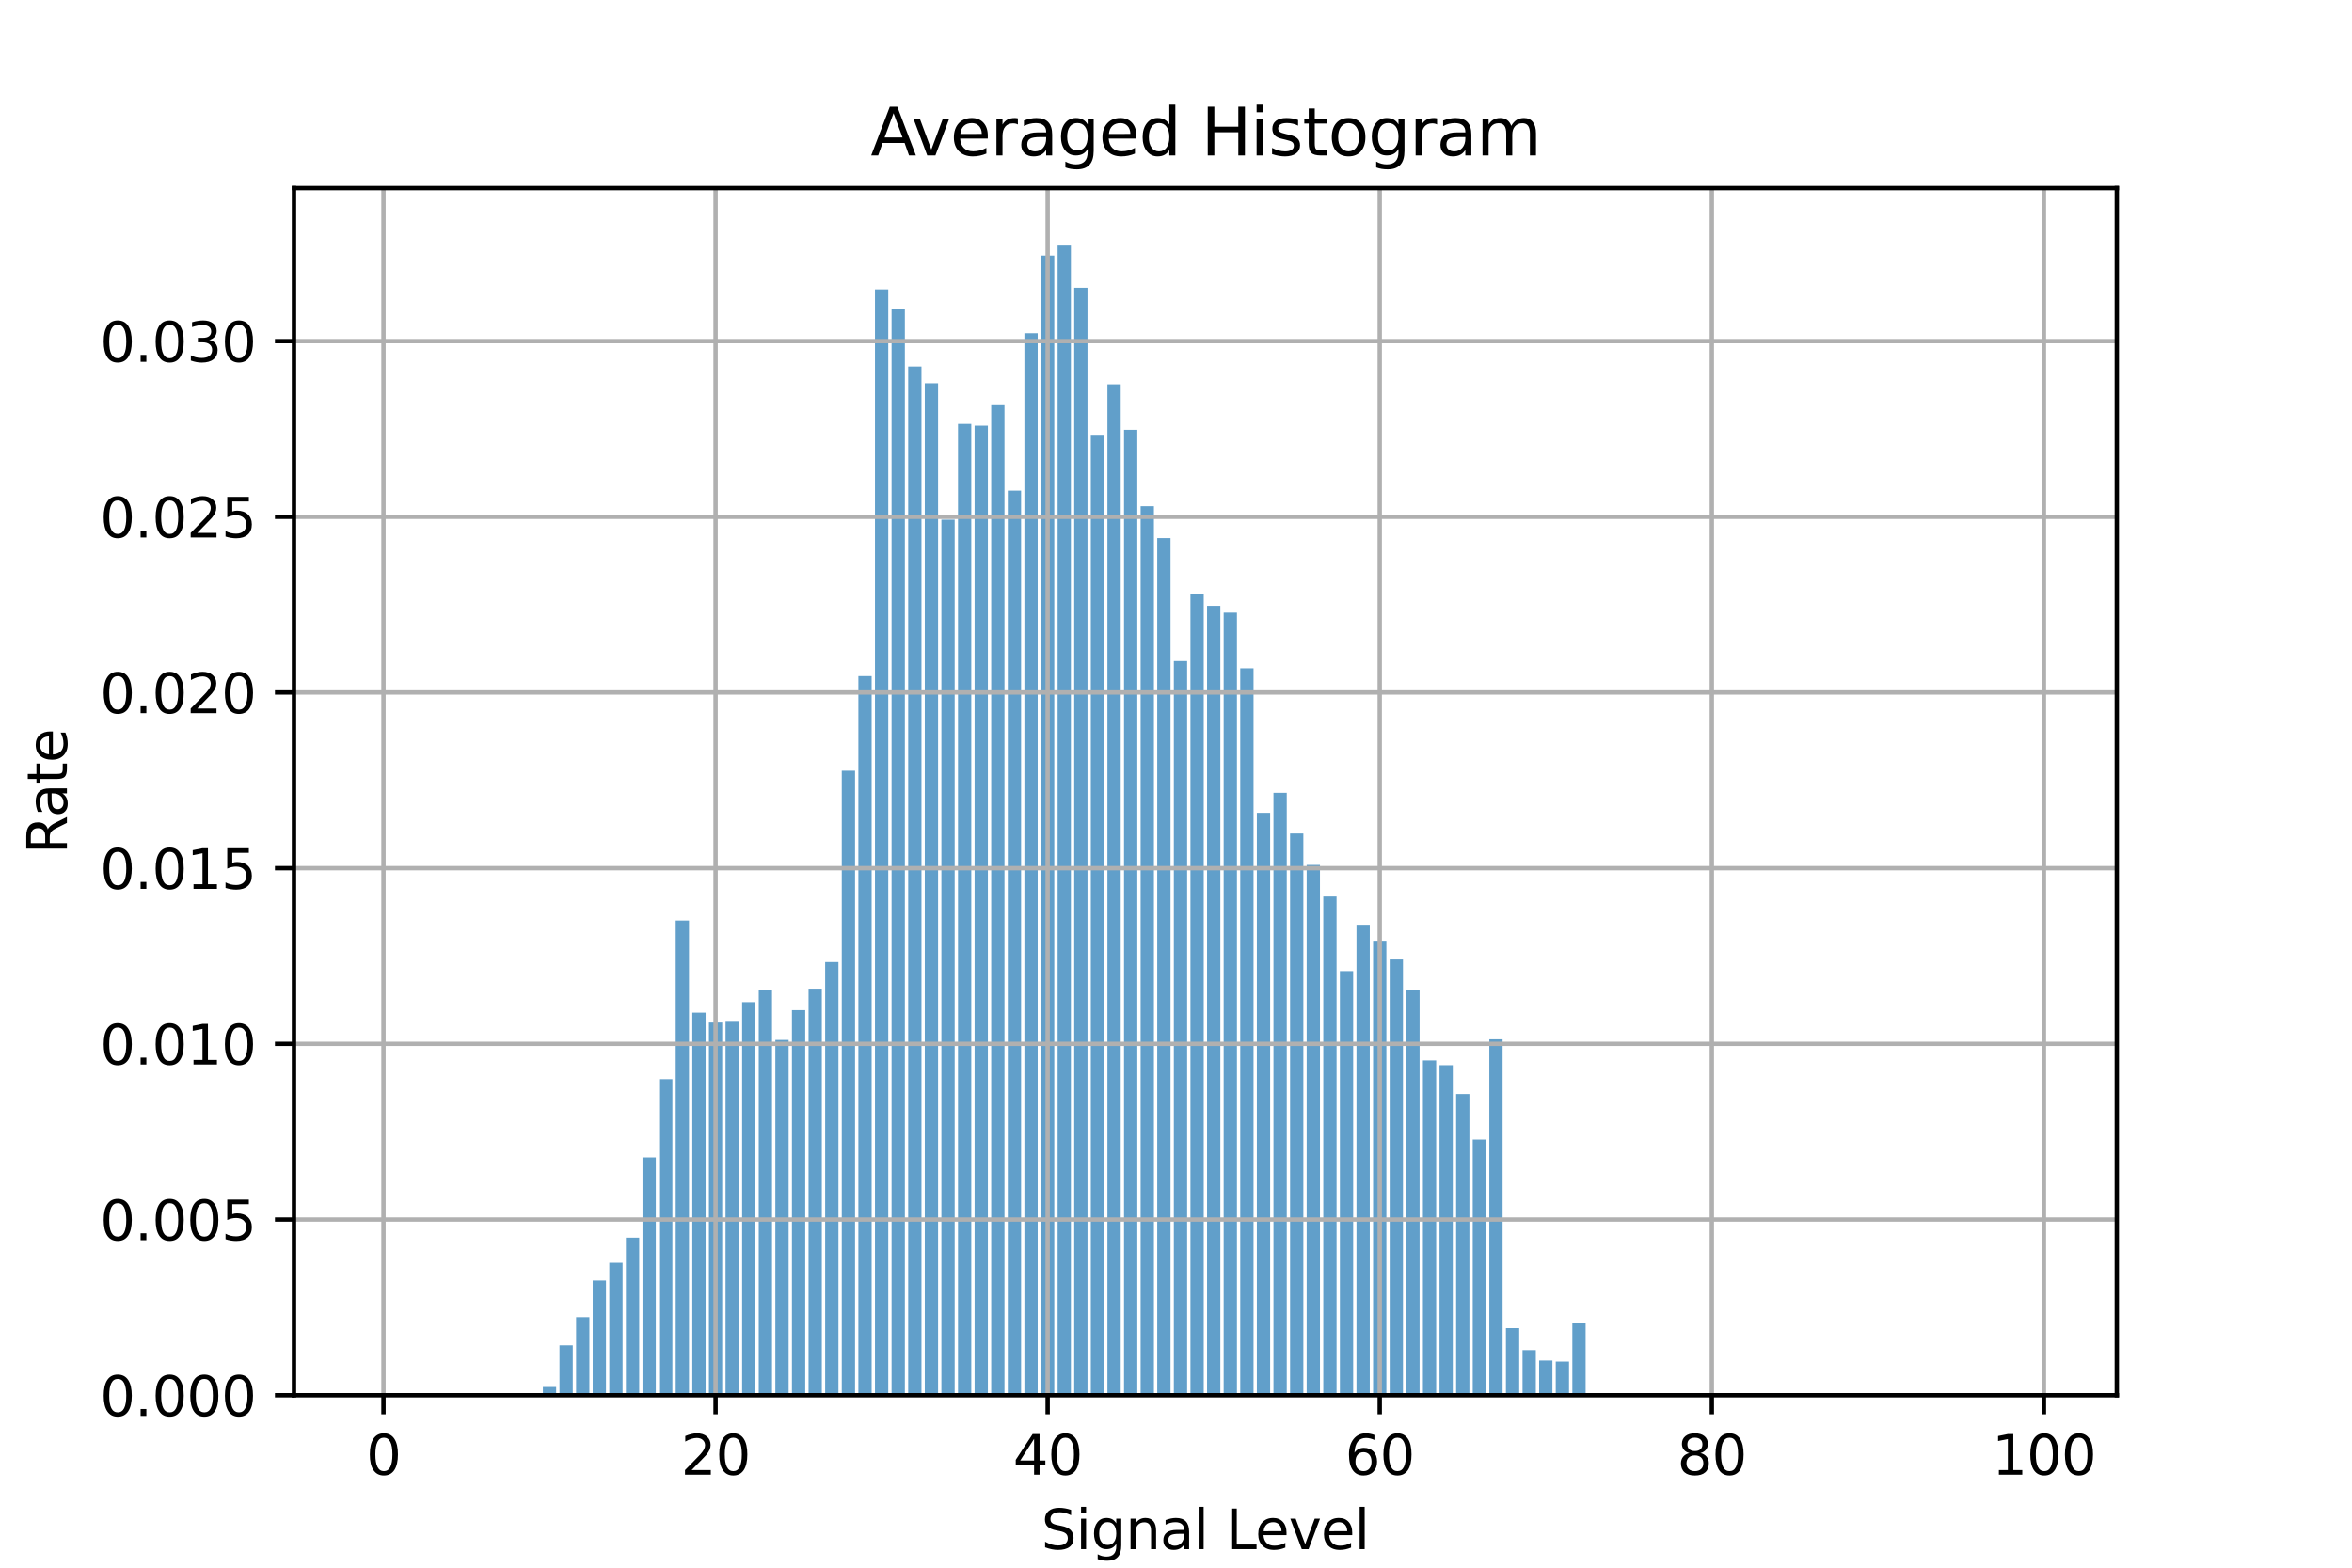 <?xml version="1.0" encoding="utf-8" standalone="no"?>
<!DOCTYPE svg PUBLIC "-//W3C//DTD SVG 1.1//EN"
  "http://www.w3.org/Graphics/SVG/1.1/DTD/svg11.dtd">
<svg xmlns:xlink="http://www.w3.org/1999/xlink" width="432pt" height="288pt" viewBox="0 0 432 288" xmlns="http://www.w3.org/2000/svg" version="1.1">
 <defs>
  <style type="text/css">*{stroke-linejoin: round; stroke-linecap: butt}</style>
 </defs>
 <g id="figure_1">
  <g id="patch_1">
   <path d="M 0 288 
L 432 288 
L 432 0 
L 0 0 
z
" style="fill: #ffffff"/>
  </g>
  <g id="axes_1">
   <g id="patch_2">
    <path d="M 54 256.32 
L 388.8 256.32 
L 388.8 34.56 
L 54 34.56 
z
" style="fill: #ffffff"/>
   </g>
   <g id="patch_3">
    <path d="M 69.218 256.32 
L 71.658 256.32 
L 71.658 256.32 
L 69.218 256.32 
z
" clip-path="url(#pc679a52cef)" style="fill: #1f77b4; opacity: 0.7"/>
   </g>
   <g id="patch_4">
    <path d="M 72.268 256.32 
L 74.708 256.32 
L 74.708 256.32 
L 72.268 256.32 
z
" clip-path="url(#pc679a52cef)" style="fill: #1f77b4; opacity: 0.7"/>
   </g>
   <g id="patch_5">
    <path d="M 75.318 256.32 
L 77.757 256.32 
L 77.757 256.32 
L 75.318 256.32 
z
" clip-path="url(#pc679a52cef)" style="fill: #1f77b4; opacity: 0.7"/>
   </g>
   <g id="patch_6">
    <path d="M 78.367 256.32 
L 80.807 256.32 
L 80.807 256.32 
L 78.367 256.32 
z
" clip-path="url(#pc679a52cef)" style="fill: #1f77b4; opacity: 0.7"/>
   </g>
   <g id="patch_7">
    <path d="M 81.417 256.32 
L 83.857 256.32 
L 83.857 256.32 
L 81.417 256.32 
z
" clip-path="url(#pc679a52cef)" style="fill: #1f77b4; opacity: 0.7"/>
   </g>
   <g id="patch_8">
    <path d="M 84.467 256.32 
L 86.907 256.32 
L 86.907 256.32 
L 84.467 256.32 
z
" clip-path="url(#pc679a52cef)" style="fill: #1f77b4; opacity: 0.7"/>
   </g>
   <g id="patch_9">
    <path d="M 87.517 256.32 
L 89.956 256.32 
L 89.956 256.32 
L 87.517 256.32 
z
" clip-path="url(#pc679a52cef)" style="fill: #1f77b4; opacity: 0.7"/>
   </g>
   <g id="patch_10">
    <path d="M 90.566 256.32 
L 93.006 256.32 
L 93.006 256.32 
L 90.566 256.32 
z
" clip-path="url(#pc679a52cef)" style="fill: #1f77b4; opacity: 0.7"/>
   </g>
   <g id="patch_11">
    <path d="M 93.616 256.32 
L 96.056 256.32 
L 96.056 256.32 
L 93.616 256.32 
z
" clip-path="url(#pc679a52cef)" style="fill: #1f77b4; opacity: 0.7"/>
   </g>
   <g id="patch_12">
    <path d="M 96.666 256.32 
L 99.106 256.32 
L 99.106 256.32 
L 96.666 256.32 
z
" clip-path="url(#pc679a52cef)" style="fill: #1f77b4; opacity: 0.7"/>
   </g>
   <g id="patch_13">
    <path d="M 99.716 256.32 
L 102.155 256.32 
L 102.155 254.801 
L 99.716 254.801 
z
" clip-path="url(#pc679a52cef)" style="fill: #1f77b4; opacity: 0.7"/>
   </g>
   <g id="patch_14">
    <path d="M 102.765 256.32 
L 105.205 256.32 
L 105.205 247.155 
L 102.765 247.155 
z
" clip-path="url(#pc679a52cef)" style="fill: #1f77b4; opacity: 0.7"/>
   </g>
   <g id="patch_15">
    <path d="M 105.815 256.32 
L 108.255 256.32 
L 108.255 241.979 
L 105.815 241.979 
z
" clip-path="url(#pc679a52cef)" style="fill: #1f77b4; opacity: 0.7"/>
   </g>
   <g id="patch_16">
    <path d="M 108.865 256.32 
L 111.305 256.32 
L 111.305 235.246 
L 108.865 235.246 
z
" clip-path="url(#pc679a52cef)" style="fill: #1f77b4; opacity: 0.7"/>
   </g>
   <g id="patch_17">
    <path d="M 111.914 256.32 
L 114.354 256.32 
L 114.354 231.994 
L 111.914 231.994 
z
" clip-path="url(#pc679a52cef)" style="fill: #1f77b4; opacity: 0.7"/>
   </g>
   <g id="patch_18">
    <path d="M 114.964 256.32 
L 117.404 256.32 
L 117.404 227.383 
L 114.964 227.383 
z
" clip-path="url(#pc679a52cef)" style="fill: #1f77b4; opacity: 0.7"/>
   </g>
   <g id="patch_19">
    <path d="M 118.014 256.32 
L 120.454 256.32 
L 120.454 212.642 
L 118.014 212.642 
z
" clip-path="url(#pc679a52cef)" style="fill: #1f77b4; opacity: 0.7"/>
   </g>
   <g id="patch_20">
    <path d="M 121.064 256.32 
L 123.503 256.32 
L 123.503 198.258 
L 121.064 198.258 
z
" clip-path="url(#pc679a52cef)" style="fill: #1f77b4; opacity: 0.7"/>
   </g>
   <g id="patch_21">
    <path d="M 124.113 256.32 
L 126.553 256.32 
L 126.553 169.119 
L 124.113 169.119 
z
" clip-path="url(#pc679a52cef)" style="fill: #1f77b4; opacity: 0.7"/>
   </g>
   <g id="patch_22">
    <path d="M 127.163 256.32 
L 129.603 256.32 
L 129.603 186.042 
L 127.163 186.042 
z
" clip-path="url(#pc679a52cef)" style="fill: #1f77b4; opacity: 0.7"/>
   </g>
   <g id="patch_23">
    <path d="M 130.213 256.32 
L 132.653 256.32 
L 132.653 187.858 
L 130.213 187.858 
z
" clip-path="url(#pc679a52cef)" style="fill: #1f77b4; opacity: 0.7"/>
   </g>
   <g id="patch_24">
    <path d="M 133.263 256.32 
L 135.702 256.32 
L 135.702 187.548 
L 133.263 187.548 
z
" clip-path="url(#pc679a52cef)" style="fill: #1f77b4; opacity: 0.7"/>
   </g>
   <g id="patch_25">
    <path d="M 136.312 256.32 
L 138.752 256.32 
L 138.752 184.106 
L 136.312 184.106 
z
" clip-path="url(#pc679a52cef)" style="fill: #1f77b4; opacity: 0.7"/>
   </g>
   <g id="patch_26">
    <path d="M 139.362 256.32 
L 141.802 256.32 
L 141.802 181.851 
L 139.362 181.851 
z
" clip-path="url(#pc679a52cef)" style="fill: #1f77b4; opacity: 0.7"/>
   </g>
   <g id="patch_27">
    <path d="M 142.412 256.32 
L 144.852 256.32 
L 144.852 191.047 
L 142.412 191.047 
z
" clip-path="url(#pc679a52cef)" style="fill: #1f77b4; opacity: 0.7"/>
   </g>
   <g id="patch_28">
    <path d="M 145.462 256.32 
L 147.901 256.32 
L 147.901 185.575 
L 145.462 185.575 
z
" clip-path="url(#pc679a52cef)" style="fill: #1f77b4; opacity: 0.7"/>
   </g>
   <g id="patch_29">
    <path d="M 148.511 256.32 
L 150.951 256.32 
L 150.951 181.619 
L 148.511 181.619 
z
" clip-path="url(#pc679a52cef)" style="fill: #1f77b4; opacity: 0.7"/>
   </g>
   <g id="patch_30">
    <path d="M 151.561 256.32 
L 154.001 256.32 
L 154.001 176.743 
L 151.561 176.743 
z
" clip-path="url(#pc679a52cef)" style="fill: #1f77b4; opacity: 0.7"/>
   </g>
   <g id="patch_31">
    <path d="M 154.611 256.32 
L 157.051 256.32 
L 157.051 141.593 
L 154.611 141.593 
z
" clip-path="url(#pc679a52cef)" style="fill: #1f77b4; opacity: 0.7"/>
   </g>
   <g id="patch_32">
    <path d="M 157.661 256.32 
L 160.1 256.32 
L 160.1 124.207 
L 157.661 124.207 
z
" clip-path="url(#pc679a52cef)" style="fill: #1f77b4; opacity: 0.7"/>
   </g>
   <g id="patch_33">
    <path d="M 160.71 256.32 
L 163.15 256.32 
L 163.15 53.161 
L 160.71 53.161 
z
" clip-path="url(#pc679a52cef)" style="fill: #1f77b4; opacity: 0.7"/>
   </g>
   <g id="patch_34">
    <path d="M 163.76 256.32 
L 166.2 256.32 
L 166.2 56.789 
L 163.76 56.789 
z
" clip-path="url(#pc679a52cef)" style="fill: #1f77b4; opacity: 0.7"/>
   </g>
   <g id="patch_35">
    <path d="M 166.81 256.32 
L 169.25 256.32 
L 169.25 67.338 
L 166.81 67.338 
z
" clip-path="url(#pc679a52cef)" style="fill: #1f77b4; opacity: 0.7"/>
   </g>
   <g id="patch_36">
    <path d="M 169.859 256.32 
L 172.299 256.32 
L 172.299 70.405 
L 169.859 70.405 
z
" clip-path="url(#pc679a52cef)" style="fill: #1f77b4; opacity: 0.7"/>
   </g>
   <g id="patch_37">
    <path d="M 172.909 256.32 
L 175.349 256.32 
L 175.349 95.453 
L 172.909 95.453 
z
" clip-path="url(#pc679a52cef)" style="fill: #1f77b4; opacity: 0.7"/>
   </g>
   <g id="patch_38">
    <path d="M 175.959 256.32 
L 178.399 256.32 
L 178.399 77.878 
L 175.959 77.878 
z
" clip-path="url(#pc679a52cef)" style="fill: #1f77b4; opacity: 0.7"/>
   </g>
   <g id="patch_39">
    <path d="M 179.009 256.32 
L 181.448 256.32 
L 181.448 78.199 
L 179.009 78.199 
z
" clip-path="url(#pc679a52cef)" style="fill: #1f77b4; opacity: 0.7"/>
   </g>
   <g id="patch_40">
    <path d="M 182.058 256.32 
L 184.498 256.32 
L 184.498 74.441 
L 182.058 74.441 
z
" clip-path="url(#pc679a52cef)" style="fill: #1f77b4; opacity: 0.7"/>
   </g>
   <g id="patch_41">
    <path d="M 185.108 256.32 
L 187.548 256.32 
L 187.548 90.132 
L 185.108 90.132 
z
" clip-path="url(#pc679a52cef)" style="fill: #1f77b4; opacity: 0.7"/>
   </g>
   <g id="patch_42">
    <path d="M 188.158 256.32 
L 190.598 256.32 
L 190.598 61.214 
L 188.158 61.214 
z
" clip-path="url(#pc679a52cef)" style="fill: #1f77b4; opacity: 0.7"/>
   </g>
   <g id="patch_43">
    <path d="M 191.208 256.32 
L 193.647 256.32 
L 193.647 46.958 
L 191.208 46.958 
z
" clip-path="url(#pc679a52cef)" style="fill: #1f77b4; opacity: 0.7"/>
   </g>
   <g id="patch_44">
    <path d="M 194.257 256.32 
L 196.697 256.32 
L 196.697 45.12 
L 194.257 45.12 
z
" clip-path="url(#pc679a52cef)" style="fill: #1f77b4; opacity: 0.7"/>
   </g>
   <g id="patch_45">
    <path d="M 197.307 256.32 
L 199.747 256.32 
L 199.747 52.862 
L 197.307 52.862 
z
" clip-path="url(#pc679a52cef)" style="fill: #1f77b4; opacity: 0.7"/>
   </g>
   <g id="patch_46">
    <path d="M 200.357 256.32 
L 202.797 256.32 
L 202.797 79.864 
L 200.357 79.864 
z
" clip-path="url(#pc679a52cef)" style="fill: #1f77b4; opacity: 0.7"/>
   </g>
   <g id="patch_47">
    <path d="M 203.407 256.32 
L 205.846 256.32 
L 205.846 70.611 
L 203.407 70.611 
z
" clip-path="url(#pc679a52cef)" style="fill: #1f77b4; opacity: 0.7"/>
   </g>
   <g id="patch_48">
    <path d="M 206.456 256.32 
L 208.896 256.32 
L 208.896 78.963 
L 206.456 78.963 
z
" clip-path="url(#pc679a52cef)" style="fill: #1f77b4; opacity: 0.7"/>
   </g>
   <g id="patch_49">
    <path d="M 209.506 256.32 
L 211.946 256.32 
L 211.946 92.985 
L 209.506 92.985 
z
" clip-path="url(#pc679a52cef)" style="fill: #1f77b4; opacity: 0.7"/>
   </g>
   <g id="patch_50">
    <path d="M 212.556 256.32 
L 214.996 256.32 
L 214.996 98.855 
L 212.556 98.855 
z
" clip-path="url(#pc679a52cef)" style="fill: #1f77b4; opacity: 0.7"/>
   </g>
   <g id="patch_51">
    <path d="M 215.606 256.32 
L 218.045 256.32 
L 218.045 121.445 
L 215.606 121.445 
z
" clip-path="url(#pc679a52cef)" style="fill: #1f77b4; opacity: 0.7"/>
   </g>
   <g id="patch_52">
    <path d="M 218.655 256.32 
L 221.095 256.32 
L 221.095 109.186 
L 218.655 109.186 
z
" clip-path="url(#pc679a52cef)" style="fill: #1f77b4; opacity: 0.7"/>
   </g>
   <g id="patch_53">
    <path d="M 221.705 256.32 
L 224.145 256.32 
L 224.145 111.294 
L 221.705 111.294 
z
" clip-path="url(#pc679a52cef)" style="fill: #1f77b4; opacity: 0.7"/>
   </g>
   <g id="patch_54">
    <path d="M 224.755 256.32 
L 227.194 256.32 
L 227.194 112.554 
L 224.755 112.554 
z
" clip-path="url(#pc679a52cef)" style="fill: #1f77b4; opacity: 0.7"/>
   </g>
   <g id="patch_55">
    <path d="M 227.804 256.32 
L 230.244 256.32 
L 230.244 122.772 
L 227.804 122.772 
z
" clip-path="url(#pc679a52cef)" style="fill: #1f77b4; opacity: 0.7"/>
   </g>
   <g id="patch_56">
    <path d="M 230.854 256.32 
L 233.294 256.32 
L 233.294 149.319 
L 230.854 149.319 
z
" clip-path="url(#pc679a52cef)" style="fill: #1f77b4; opacity: 0.7"/>
   </g>
   <g id="patch_57">
    <path d="M 233.904 256.32 
L 236.344 256.32 
L 236.344 145.652 
L 233.904 145.652 
z
" clip-path="url(#pc679a52cef)" style="fill: #1f77b4; opacity: 0.7"/>
   </g>
   <g id="patch_58">
    <path d="M 236.954 256.32 
L 239.393 256.32 
L 239.393 153.129 
L 236.954 153.129 
z
" clip-path="url(#pc679a52cef)" style="fill: #1f77b4; opacity: 0.7"/>
   </g>
   <g id="patch_59">
    <path d="M 240.003 256.32 
L 242.443 256.32 
L 242.443 158.891 
L 240.003 158.891 
z
" clip-path="url(#pc679a52cef)" style="fill: #1f77b4; opacity: 0.7"/>
   </g>
   <g id="patch_60">
    <path d="M 243.053 256.32 
L 245.493 256.32 
L 245.493 164.705 
L 243.053 164.705 
z
" clip-path="url(#pc679a52cef)" style="fill: #1f77b4; opacity: 0.7"/>
   </g>
   <g id="patch_61">
    <path d="M 246.103 256.32 
L 248.543 256.32 
L 248.543 178.393 
L 246.103 178.393 
z
" clip-path="url(#pc679a52cef)" style="fill: #1f77b4; opacity: 0.7"/>
   </g>
   <g id="patch_62">
    <path d="M 249.153 256.32 
L 251.592 256.32 
L 251.592 169.883 
L 249.153 169.883 
z
" clip-path="url(#pc679a52cef)" style="fill: #1f77b4; opacity: 0.7"/>
   </g>
   <g id="patch_63">
    <path d="M 252.202 256.32 
L 254.642 256.32 
L 254.642 172.828 
L 252.202 172.828 
z
" clip-path="url(#pc679a52cef)" style="fill: #1f77b4; opacity: 0.7"/>
   </g>
   <g id="patch_64">
    <path d="M 255.252 256.32 
L 257.692 256.32 
L 257.692 176.273 
L 255.252 176.273 
z
" clip-path="url(#pc679a52cef)" style="fill: #1f77b4; opacity: 0.7"/>
   </g>
   <g id="patch_65">
    <path d="M 258.302 256.32 
L 260.742 256.32 
L 260.742 181.814 
L 258.302 181.814 
z
" clip-path="url(#pc679a52cef)" style="fill: #1f77b4; opacity: 0.7"/>
   </g>
   <g id="patch_66">
    <path d="M 261.352 256.32 
L 263.791 256.32 
L 263.791 194.817 
L 261.352 194.817 
z
" clip-path="url(#pc679a52cef)" style="fill: #1f77b4; opacity: 0.7"/>
   </g>
   <g id="patch_67">
    <path d="M 264.401 256.32 
L 266.841 256.32 
L 266.841 195.688 
L 264.401 195.688 
z
" clip-path="url(#pc679a52cef)" style="fill: #1f77b4; opacity: 0.7"/>
   </g>
   <g id="patch_68">
    <path d="M 267.451 256.32 
L 269.891 256.32 
L 269.891 200.985 
L 267.451 200.985 
z
" clip-path="url(#pc679a52cef)" style="fill: #1f77b4; opacity: 0.7"/>
   </g>
   <g id="patch_69">
    <path d="M 270.501 256.32 
L 272.941 256.32 
L 272.941 209.352 
L 270.501 209.352 
z
" clip-path="url(#pc679a52cef)" style="fill: #1f77b4; opacity: 0.7"/>
   </g>
   <g id="patch_70">
    <path d="M 273.55 256.32 
L 275.99 256.32 
L 275.99 190.936 
L 273.55 190.936 
z
" clip-path="url(#pc679a52cef)" style="fill: #1f77b4; opacity: 0.7"/>
   </g>
   <g id="patch_71">
    <path d="M 276.6 256.32 
L 279.04 256.32 
L 279.04 243.993 
L 276.6 243.993 
z
" clip-path="url(#pc679a52cef)" style="fill: #1f77b4; opacity: 0.7"/>
   </g>
   <g id="patch_72">
    <path d="M 279.65 256.32 
L 282.09 256.32 
L 282.09 248.021 
L 279.65 248.021 
z
" clip-path="url(#pc679a52cef)" style="fill: #1f77b4; opacity: 0.7"/>
   </g>
   <g id="patch_73">
    <path d="M 282.7 256.32 
L 285.139 256.32 
L 285.139 249.937 
L 282.7 249.937 
z
" clip-path="url(#pc679a52cef)" style="fill: #1f77b4; opacity: 0.7"/>
   </g>
   <g id="patch_74">
    <path d="M 285.749 256.32 
L 288.189 256.32 
L 288.189 250.13 
L 285.749 250.13 
z
" clip-path="url(#pc679a52cef)" style="fill: #1f77b4; opacity: 0.7"/>
   </g>
   <g id="patch_75">
    <path d="M 288.799 256.32 
L 291.239 256.32 
L 291.239 243.082 
L 288.799 243.082 
z
" clip-path="url(#pc679a52cef)" style="fill: #1f77b4; opacity: 0.7"/>
   </g>
   <g id="patch_76">
    <path d="M 291.849 256.32 
L 294.289 256.32 
L 294.289 256.274 
L 291.849 256.274 
z
" clip-path="url(#pc679a52cef)" style="fill: #1f77b4; opacity: 0.7"/>
   </g>
   <g id="patch_77">
    <path d="M 294.899 256.32 
L 297.338 256.32 
L 297.338 256.32 
L 294.899 256.32 
z
" clip-path="url(#pc679a52cef)" style="fill: #1f77b4; opacity: 0.7"/>
   </g>
   <g id="patch_78">
    <path d="M 297.948 256.32 
L 300.388 256.32 
L 300.388 256.32 
L 297.948 256.32 
z
" clip-path="url(#pc679a52cef)" style="fill: #1f77b4; opacity: 0.7"/>
   </g>
   <g id="patch_79">
    <path d="M 300.998 256.32 
L 303.438 256.32 
L 303.438 256.32 
L 300.998 256.32 
z
" clip-path="url(#pc679a52cef)" style="fill: #1f77b4; opacity: 0.7"/>
   </g>
   <g id="patch_80">
    <path d="M 304.048 256.32 
L 306.488 256.32 
L 306.488 256.32 
L 304.048 256.32 
z
" clip-path="url(#pc679a52cef)" style="fill: #1f77b4; opacity: 0.7"/>
   </g>
   <g id="patch_81">
    <path d="M 307.098 256.32 
L 309.537 256.32 
L 309.537 256.32 
L 307.098 256.32 
z
" clip-path="url(#pc679a52cef)" style="fill: #1f77b4; opacity: 0.7"/>
   </g>
   <g id="patch_82">
    <path d="M 310.147 256.32 
L 312.587 256.32 
L 312.587 256.32 
L 310.147 256.32 
z
" clip-path="url(#pc679a52cef)" style="fill: #1f77b4; opacity: 0.7"/>
   </g>
   <g id="patch_83">
    <path d="M 313.197 256.32 
L 315.637 256.32 
L 315.637 256.32 
L 313.197 256.32 
z
" clip-path="url(#pc679a52cef)" style="fill: #1f77b4; opacity: 0.7"/>
   </g>
   <g id="patch_84">
    <path d="M 316.247 256.32 
L 318.687 256.32 
L 318.687 256.32 
L 316.247 256.32 
z
" clip-path="url(#pc679a52cef)" style="fill: #1f77b4; opacity: 0.7"/>
   </g>
   <g id="patch_85">
    <path d="M 319.297 256.32 
L 321.736 256.32 
L 321.736 256.32 
L 319.297 256.32 
z
" clip-path="url(#pc679a52cef)" style="fill: #1f77b4; opacity: 0.7"/>
   </g>
   <g id="patch_86">
    <path d="M 322.346 256.32 
L 324.786 256.32 
L 324.786 256.32 
L 322.346 256.32 
z
" clip-path="url(#pc679a52cef)" style="fill: #1f77b4; opacity: 0.7"/>
   </g>
   <g id="patch_87">
    <path d="M 325.396 256.32 
L 327.836 256.32 
L 327.836 256.32 
L 325.396 256.32 
z
" clip-path="url(#pc679a52cef)" style="fill: #1f77b4; opacity: 0.7"/>
   </g>
   <g id="patch_88">
    <path d="M 328.446 256.32 
L 330.886 256.32 
L 330.886 256.32 
L 328.446 256.32 
z
" clip-path="url(#pc679a52cef)" style="fill: #1f77b4; opacity: 0.7"/>
   </g>
   <g id="patch_89">
    <path d="M 331.495 256.32 
L 333.935 256.32 
L 333.935 256.32 
L 331.495 256.32 
z
" clip-path="url(#pc679a52cef)" style="fill: #1f77b4; opacity: 0.7"/>
   </g>
   <g id="patch_90">
    <path d="M 334.545 256.32 
L 336.985 256.32 
L 336.985 256.32 
L 334.545 256.32 
z
" clip-path="url(#pc679a52cef)" style="fill: #1f77b4; opacity: 0.7"/>
   </g>
   <g id="patch_91">
    <path d="M 337.595 256.32 
L 340.035 256.32 
L 340.035 256.32 
L 337.595 256.32 
z
" clip-path="url(#pc679a52cef)" style="fill: #1f77b4; opacity: 0.7"/>
   </g>
   <g id="patch_92">
    <path d="M 340.645 256.32 
L 343.084 256.32 
L 343.084 256.32 
L 340.645 256.32 
z
" clip-path="url(#pc679a52cef)" style="fill: #1f77b4; opacity: 0.7"/>
   </g>
   <g id="patch_93">
    <path d="M 343.694 256.32 
L 346.134 256.32 
L 346.134 256.32 
L 343.694 256.32 
z
" clip-path="url(#pc679a52cef)" style="fill: #1f77b4; opacity: 0.7"/>
   </g>
   <g id="patch_94">
    <path d="M 346.744 256.32 
L 349.184 256.32 
L 349.184 256.32 
L 346.744 256.32 
z
" clip-path="url(#pc679a52cef)" style="fill: #1f77b4; opacity: 0.7"/>
   </g>
   <g id="patch_95">
    <path d="M 349.794 256.32 
L 352.234 256.32 
L 352.234 256.32 
L 349.794 256.32 
z
" clip-path="url(#pc679a52cef)" style="fill: #1f77b4; opacity: 0.7"/>
   </g>
   <g id="patch_96">
    <path d="M 352.844 256.32 
L 355.283 256.32 
L 355.283 256.32 
L 352.844 256.32 
z
" clip-path="url(#pc679a52cef)" style="fill: #1f77b4; opacity: 0.7"/>
   </g>
   <g id="patch_97">
    <path d="M 355.893 256.32 
L 358.333 256.32 
L 358.333 256.32 
L 355.893 256.32 
z
" clip-path="url(#pc679a52cef)" style="fill: #1f77b4; opacity: 0.7"/>
   </g>
   <g id="patch_98">
    <path d="M 358.943 256.32 
L 361.383 256.32 
L 361.383 256.32 
L 358.943 256.32 
z
" clip-path="url(#pc679a52cef)" style="fill: #1f77b4; opacity: 0.7"/>
   </g>
   <g id="patch_99">
    <path d="M 361.993 256.32 
L 364.433 256.32 
L 364.433 256.32 
L 361.993 256.32 
z
" clip-path="url(#pc679a52cef)" style="fill: #1f77b4; opacity: 0.7"/>
   </g>
   <g id="patch_100">
    <path d="M 365.043 256.32 
L 367.482 256.32 
L 367.482 256.32 
L 365.043 256.32 
z
" clip-path="url(#pc679a52cef)" style="fill: #1f77b4; opacity: 0.7"/>
   </g>
   <g id="patch_101">
    <path d="M 368.092 256.32 
L 370.532 256.32 
L 370.532 256.32 
L 368.092 256.32 
z
" clip-path="url(#pc679a52cef)" style="fill: #1f77b4; opacity: 0.7"/>
   </g>
   <g id="patch_102">
    <path d="M 371.142 256.32 
L 373.582 256.32 
L 373.582 256.32 
L 371.142 256.32 
z
" clip-path="url(#pc679a52cef)" style="fill: #1f77b4; opacity: 0.7"/>
   </g>
   <g id="matplotlib.axis_1">
    <g id="xtick_1">
     <g id="line2d_1">
      <path d="M 70.438 256.32 
L 70.438 34.56 
" clip-path="url(#pc679a52cef)" style="fill: none; stroke: #b0b0b0; stroke-width: 0.8; stroke-linecap: square"/>
     </g>
     <g id="line2d_2">
      <defs>
       <path id="mf8bc8df9a2" d="M 0 0 
L 0 3.5 
" style="stroke: #000000; stroke-width: 0.8"/>
      </defs>
      <g>
       <use xlink:href="#mf8bc8df9a2" x="70.438" y="256.32" style="stroke: #000000; stroke-width: 0.8"/>
      </g>
     </g>
     <g id="text_1">
      <!-- 0 -->
      <g transform="translate(67.257 270.918) scale(0.1 -0.1)">
       <defs>
        <path id="DejaVuSans-30" d="M 2034 4250 
Q 1547 4250 1301 3770 
Q 1056 3291 1056 2328 
Q 1056 1369 1301 889 
Q 1547 409 2034 409 
Q 2525 409 2770 889 
Q 3016 1369 3016 2328 
Q 3016 3291 2770 3770 
Q 2525 4250 2034 4250 
z
M 2034 4750 
Q 2819 4750 3233 4129 
Q 3647 3509 3647 2328 
Q 3647 1150 3233 529 
Q 2819 -91 2034 -91 
Q 1250 -91 836 529 
Q 422 1150 422 2328 
Q 422 3509 836 4129 
Q 1250 4750 2034 4750 
z
" transform="scale(0.016)"/>
       </defs>
       <use xlink:href="#DejaVuSans-30"/>
      </g>
     </g>
    </g>
    <g id="xtick_2">
     <g id="line2d_3">
      <path d="M 131.433 256.32 
L 131.433 34.56 
" clip-path="url(#pc679a52cef)" style="fill: none; stroke: #b0b0b0; stroke-width: 0.8; stroke-linecap: square"/>
     </g>
     <g id="line2d_4">
      <g>
       <use xlink:href="#mf8bc8df9a2" x="131.433" y="256.32" style="stroke: #000000; stroke-width: 0.8"/>
      </g>
     </g>
     <g id="text_2">
      <!-- 20 -->
      <g transform="translate(125.07 270.918) scale(0.1 -0.1)">
       <defs>
        <path id="DejaVuSans-32" d="M 1228 531 
L 3431 531 
L 3431 0 
L 469 0 
L 469 531 
Q 828 903 1448 1529 
Q 2069 2156 2228 2338 
Q 2531 2678 2651 2914 
Q 2772 3150 2772 3378 
Q 2772 3750 2511 3984 
Q 2250 4219 1831 4219 
Q 1534 4219 1204 4116 
Q 875 4013 500 3803 
L 500 4441 
Q 881 4594 1212 4672 
Q 1544 4750 1819 4750 
Q 2544 4750 2975 4387 
Q 3406 4025 3406 3419 
Q 3406 3131 3298 2873 
Q 3191 2616 2906 2266 
Q 2828 2175 2409 1742 
Q 1991 1309 1228 531 
z
" transform="scale(0.016)"/>
       </defs>
       <use xlink:href="#DejaVuSans-32"/>
       <use xlink:href="#DejaVuSans-30" x="63.623"/>
      </g>
     </g>
    </g>
    <g id="xtick_3">
     <g id="line2d_5">
      <path d="M 192.428 256.32 
L 192.428 34.56 
" clip-path="url(#pc679a52cef)" style="fill: none; stroke: #b0b0b0; stroke-width: 0.8; stroke-linecap: square"/>
     </g>
     <g id="line2d_6">
      <g>
       <use xlink:href="#mf8bc8df9a2" x="192.428" y="256.32" style="stroke: #000000; stroke-width: 0.8"/>
      </g>
     </g>
     <g id="text_3">
      <!-- 40 -->
      <g transform="translate(186.065 270.918) scale(0.1 -0.1)">
       <defs>
        <path id="DejaVuSans-34" d="M 2419 4116 
L 825 1625 
L 2419 1625 
L 2419 4116 
z
M 2253 4666 
L 3047 4666 
L 3047 1625 
L 3713 1625 
L 3713 1100 
L 3047 1100 
L 3047 0 
L 2419 0 
L 2419 1100 
L 313 1100 
L 313 1709 
L 2253 4666 
z
" transform="scale(0.016)"/>
       </defs>
       <use xlink:href="#DejaVuSans-34"/>
       <use xlink:href="#DejaVuSans-30" x="63.623"/>
      </g>
     </g>
    </g>
    <g id="xtick_4">
     <g id="line2d_7">
      <path d="M 253.422 256.32 
L 253.422 34.56 
" clip-path="url(#pc679a52cef)" style="fill: none; stroke: #b0b0b0; stroke-width: 0.8; stroke-linecap: square"/>
     </g>
     <g id="line2d_8">
      <g>
       <use xlink:href="#mf8bc8df9a2" x="253.422" y="256.32" style="stroke: #000000; stroke-width: 0.8"/>
      </g>
     </g>
     <g id="text_4">
      <!-- 60 -->
      <g transform="translate(247.06 270.918) scale(0.1 -0.1)">
       <defs>
        <path id="DejaVuSans-36" d="M 2113 2584 
Q 1688 2584 1439 2293 
Q 1191 2003 1191 1497 
Q 1191 994 1439 701 
Q 1688 409 2113 409 
Q 2538 409 2786 701 
Q 3034 994 3034 1497 
Q 3034 2003 2786 2293 
Q 2538 2584 2113 2584 
z
M 3366 4563 
L 3366 3988 
Q 3128 4100 2886 4159 
Q 2644 4219 2406 4219 
Q 1781 4219 1451 3797 
Q 1122 3375 1075 2522 
Q 1259 2794 1537 2939 
Q 1816 3084 2150 3084 
Q 2853 3084 3261 2657 
Q 3669 2231 3669 1497 
Q 3669 778 3244 343 
Q 2819 -91 2113 -91 
Q 1303 -91 875 529 
Q 447 1150 447 2328 
Q 447 3434 972 4092 
Q 1497 4750 2381 4750 
Q 2619 4750 2861 4703 
Q 3103 4656 3366 4563 
z
" transform="scale(0.016)"/>
       </defs>
       <use xlink:href="#DejaVuSans-36"/>
       <use xlink:href="#DejaVuSans-30" x="63.623"/>
      </g>
     </g>
    </g>
    <g id="xtick_5">
     <g id="line2d_9">
      <path d="M 314.417 256.32 
L 314.417 34.56 
" clip-path="url(#pc679a52cef)" style="fill: none; stroke: #b0b0b0; stroke-width: 0.8; stroke-linecap: square"/>
     </g>
     <g id="line2d_10">
      <g>
       <use xlink:href="#mf8bc8df9a2" x="314.417" y="256.32" style="stroke: #000000; stroke-width: 0.8"/>
      </g>
     </g>
     <g id="text_5">
      <!-- 80 -->
      <g transform="translate(308.054 270.918) scale(0.1 -0.1)">
       <defs>
        <path id="DejaVuSans-38" d="M 2034 2216 
Q 1584 2216 1326 1975 
Q 1069 1734 1069 1313 
Q 1069 891 1326 650 
Q 1584 409 2034 409 
Q 2484 409 2743 651 
Q 3003 894 3003 1313 
Q 3003 1734 2745 1975 
Q 2488 2216 2034 2216 
z
M 1403 2484 
Q 997 2584 770 2862 
Q 544 3141 544 3541 
Q 544 4100 942 4425 
Q 1341 4750 2034 4750 
Q 2731 4750 3128 4425 
Q 3525 4100 3525 3541 
Q 3525 3141 3298 2862 
Q 3072 2584 2669 2484 
Q 3125 2378 3379 2068 
Q 3634 1759 3634 1313 
Q 3634 634 3220 271 
Q 2806 -91 2034 -91 
Q 1263 -91 848 271 
Q 434 634 434 1313 
Q 434 1759 690 2068 
Q 947 2378 1403 2484 
z
M 1172 3481 
Q 1172 3119 1398 2916 
Q 1625 2713 2034 2713 
Q 2441 2713 2670 2916 
Q 2900 3119 2900 3481 
Q 2900 3844 2670 4047 
Q 2441 4250 2034 4250 
Q 1625 4250 1398 4047 
Q 1172 3844 1172 3481 
z
" transform="scale(0.016)"/>
       </defs>
       <use xlink:href="#DejaVuSans-38"/>
       <use xlink:href="#DejaVuSans-30" x="63.623"/>
      </g>
     </g>
    </g>
    <g id="xtick_6">
     <g id="line2d_11">
      <path d="M 375.412 256.32 
L 375.412 34.56 
" clip-path="url(#pc679a52cef)" style="fill: none; stroke: #b0b0b0; stroke-width: 0.8; stroke-linecap: square"/>
     </g>
     <g id="line2d_12">
      <g>
       <use xlink:href="#mf8bc8df9a2" x="375.412" y="256.32" style="stroke: #000000; stroke-width: 0.8"/>
      </g>
     </g>
     <g id="text_6">
      <!-- 100 -->
      <g transform="translate(365.868 270.918) scale(0.1 -0.1)">
       <defs>
        <path id="DejaVuSans-31" d="M 794 531 
L 1825 531 
L 1825 4091 
L 703 3866 
L 703 4441 
L 1819 4666 
L 2450 4666 
L 2450 531 
L 3481 531 
L 3481 0 
L 794 0 
L 794 531 
z
" transform="scale(0.016)"/>
       </defs>
       <use xlink:href="#DejaVuSans-31"/>
       <use xlink:href="#DejaVuSans-30" x="63.623"/>
       <use xlink:href="#DejaVuSans-30" x="127.246"/>
      </g>
     </g>
    </g>
    <g id="text_7">
     <!-- Signal Level -->
     <g transform="translate(191.252 284.597) scale(0.1 -0.1)">
      <defs>
       <path id="DejaVuSans-53" d="M 3425 4513 
L 3425 3897 
Q 3066 4069 2747 4153 
Q 2428 4238 2131 4238 
Q 1616 4238 1336 4038 
Q 1056 3838 1056 3469 
Q 1056 3159 1242 3001 
Q 1428 2844 1947 2747 
L 2328 2669 
Q 3034 2534 3370 2195 
Q 3706 1856 3706 1288 
Q 3706 609 3251 259 
Q 2797 -91 1919 -91 
Q 1588 -91 1214 -16 
Q 841 59 441 206 
L 441 856 
Q 825 641 1194 531 
Q 1563 422 1919 422 
Q 2459 422 2753 634 
Q 3047 847 3047 1241 
Q 3047 1584 2836 1778 
Q 2625 1972 2144 2069 
L 1759 2144 
Q 1053 2284 737 2584 
Q 422 2884 422 3419 
Q 422 4038 858 4394 
Q 1294 4750 2059 4750 
Q 2388 4750 2728 4690 
Q 3069 4631 3425 4513 
z
" transform="scale(0.016)"/>
       <path id="DejaVuSans-69" d="M 603 3500 
L 1178 3500 
L 1178 0 
L 603 0 
L 603 3500 
z
M 603 4863 
L 1178 4863 
L 1178 4134 
L 603 4134 
L 603 4863 
z
" transform="scale(0.016)"/>
       <path id="DejaVuSans-67" d="M 2906 1791 
Q 2906 2416 2648 2759 
Q 2391 3103 1925 3103 
Q 1463 3103 1205 2759 
Q 947 2416 947 1791 
Q 947 1169 1205 825 
Q 1463 481 1925 481 
Q 2391 481 2648 825 
Q 2906 1169 2906 1791 
z
M 3481 434 
Q 3481 -459 3084 -895 
Q 2688 -1331 1869 -1331 
Q 1566 -1331 1297 -1286 
Q 1028 -1241 775 -1147 
L 775 -588 
Q 1028 -725 1275 -790 
Q 1522 -856 1778 -856 
Q 2344 -856 2625 -561 
Q 2906 -266 2906 331 
L 2906 616 
Q 2728 306 2450 153 
Q 2172 0 1784 0 
Q 1141 0 747 490 
Q 353 981 353 1791 
Q 353 2603 747 3093 
Q 1141 3584 1784 3584 
Q 2172 3584 2450 3431 
Q 2728 3278 2906 2969 
L 2906 3500 
L 3481 3500 
L 3481 434 
z
" transform="scale(0.016)"/>
       <path id="DejaVuSans-6e" d="M 3513 2113 
L 3513 0 
L 2938 0 
L 2938 2094 
Q 2938 2591 2744 2837 
Q 2550 3084 2163 3084 
Q 1697 3084 1428 2787 
Q 1159 2491 1159 1978 
L 1159 0 
L 581 0 
L 581 3500 
L 1159 3500 
L 1159 2956 
Q 1366 3272 1645 3428 
Q 1925 3584 2291 3584 
Q 2894 3584 3203 3211 
Q 3513 2838 3513 2113 
z
" transform="scale(0.016)"/>
       <path id="DejaVuSans-61" d="M 2194 1759 
Q 1497 1759 1228 1600 
Q 959 1441 959 1056 
Q 959 750 1161 570 
Q 1363 391 1709 391 
Q 2188 391 2477 730 
Q 2766 1069 2766 1631 
L 2766 1759 
L 2194 1759 
z
M 3341 1997 
L 3341 0 
L 2766 0 
L 2766 531 
Q 2569 213 2275 61 
Q 1981 -91 1556 -91 
Q 1019 -91 701 211 
Q 384 513 384 1019 
Q 384 1609 779 1909 
Q 1175 2209 1959 2209 
L 2766 2209 
L 2766 2266 
Q 2766 2663 2505 2880 
Q 2244 3097 1772 3097 
Q 1472 3097 1187 3025 
Q 903 2953 641 2809 
L 641 3341 
Q 956 3463 1253 3523 
Q 1550 3584 1831 3584 
Q 2591 3584 2966 3190 
Q 3341 2797 3341 1997 
z
" transform="scale(0.016)"/>
       <path id="DejaVuSans-6c" d="M 603 4863 
L 1178 4863 
L 1178 0 
L 603 0 
L 603 4863 
z
" transform="scale(0.016)"/>
       <path id="DejaVuSans-20" transform="scale(0.016)"/>
       <path id="DejaVuSans-4c" d="M 628 4666 
L 1259 4666 
L 1259 531 
L 3531 531 
L 3531 0 
L 628 0 
L 628 4666 
z
" transform="scale(0.016)"/>
       <path id="DejaVuSans-65" d="M 3597 1894 
L 3597 1613 
L 953 1613 
Q 991 1019 1311 708 
Q 1631 397 2203 397 
Q 2534 397 2845 478 
Q 3156 559 3463 722 
L 3463 178 
Q 3153 47 2828 -22 
Q 2503 -91 2169 -91 
Q 1331 -91 842 396 
Q 353 884 353 1716 
Q 353 2575 817 3079 
Q 1281 3584 2069 3584 
Q 2775 3584 3186 3129 
Q 3597 2675 3597 1894 
z
M 3022 2063 
Q 3016 2534 2758 2815 
Q 2500 3097 2075 3097 
Q 1594 3097 1305 2825 
Q 1016 2553 972 2059 
L 3022 2063 
z
" transform="scale(0.016)"/>
       <path id="DejaVuSans-76" d="M 191 3500 
L 800 3500 
L 1894 563 
L 2988 3500 
L 3597 3500 
L 2284 0 
L 1503 0 
L 191 3500 
z
" transform="scale(0.016)"/>
      </defs>
      <use xlink:href="#DejaVuSans-53"/>
      <use xlink:href="#DejaVuSans-69" x="63.477"/>
      <use xlink:href="#DejaVuSans-67" x="91.26"/>
      <use xlink:href="#DejaVuSans-6e" x="154.736"/>
      <use xlink:href="#DejaVuSans-61" x="218.115"/>
      <use xlink:href="#DejaVuSans-6c" x="279.395"/>
      <use xlink:href="#DejaVuSans-20" x="307.178"/>
      <use xlink:href="#DejaVuSans-4c" x="338.965"/>
      <use xlink:href="#DejaVuSans-65" x="392.928"/>
      <use xlink:href="#DejaVuSans-76" x="454.451"/>
      <use xlink:href="#DejaVuSans-65" x="513.631"/>
      <use xlink:href="#DejaVuSans-6c" x="575.154"/>
     </g>
    </g>
   </g>
   <g id="matplotlib.axis_2">
    <g id="ytick_1">
     <g id="line2d_13">
      <path d="M 54 256.32 
L 388.8 256.32 
" clip-path="url(#pc679a52cef)" style="fill: none; stroke: #b0b0b0; stroke-width: 0.8; stroke-linecap: square"/>
     </g>
     <g id="line2d_14">
      <defs>
       <path id="mdcb33d46c2" d="M 0 0 
L -3.5 0 
" style="stroke: #000000; stroke-width: 0.8"/>
      </defs>
      <g>
       <use xlink:href="#mdcb33d46c2" x="54" y="256.32" style="stroke: #000000; stroke-width: 0.8"/>
      </g>
     </g>
     <g id="text_8">
      <!-- 0.000 -->
      <g transform="translate(18.372 260.119) scale(0.1 -0.1)">
       <defs>
        <path id="DejaVuSans-2e" d="M 684 794 
L 1344 794 
L 1344 0 
L 684 0 
L 684 794 
z
" transform="scale(0.016)"/>
       </defs>
       <use xlink:href="#DejaVuSans-30"/>
       <use xlink:href="#DejaVuSans-2e" x="63.623"/>
       <use xlink:href="#DejaVuSans-30" x="95.41"/>
       <use xlink:href="#DejaVuSans-30" x="159.033"/>
       <use xlink:href="#DejaVuSans-30" x="222.656"/>
      </g>
     </g>
    </g>
    <g id="ytick_2">
     <g id="line2d_15">
      <path d="M 54 224.044 
L 388.8 224.044 
" clip-path="url(#pc679a52cef)" style="fill: none; stroke: #b0b0b0; stroke-width: 0.8; stroke-linecap: square"/>
     </g>
     <g id="line2d_16">
      <g>
       <use xlink:href="#mdcb33d46c2" x="54" y="224.044" style="stroke: #000000; stroke-width: 0.8"/>
      </g>
     </g>
     <g id="text_9">
      <!-- 0.005 -->
      <g transform="translate(18.372 227.844) scale(0.1 -0.1)">
       <defs>
        <path id="DejaVuSans-35" d="M 691 4666 
L 3169 4666 
L 3169 4134 
L 1269 4134 
L 1269 2991 
Q 1406 3038 1543 3061 
Q 1681 3084 1819 3084 
Q 2600 3084 3056 2656 
Q 3513 2228 3513 1497 
Q 3513 744 3044 326 
Q 2575 -91 1722 -91 
Q 1428 -91 1123 -41 
Q 819 9 494 109 
L 494 744 
Q 775 591 1075 516 
Q 1375 441 1709 441 
Q 2250 441 2565 725 
Q 2881 1009 2881 1497 
Q 2881 1984 2565 2268 
Q 2250 2553 1709 2553 
Q 1456 2553 1204 2497 
Q 953 2441 691 2322 
L 691 4666 
z
" transform="scale(0.016)"/>
       </defs>
       <use xlink:href="#DejaVuSans-30"/>
       <use xlink:href="#DejaVuSans-2e" x="63.623"/>
       <use xlink:href="#DejaVuSans-30" x="95.41"/>
       <use xlink:href="#DejaVuSans-30" x="159.033"/>
       <use xlink:href="#DejaVuSans-35" x="222.656"/>
      </g>
     </g>
    </g>
    <g id="ytick_3">
     <g id="line2d_17">
      <path d="M 54 191.769 
L 388.8 191.769 
" clip-path="url(#pc679a52cef)" style="fill: none; stroke: #b0b0b0; stroke-width: 0.8; stroke-linecap: square"/>
     </g>
     <g id="line2d_18">
      <g>
       <use xlink:href="#mdcb33d46c2" x="54" y="191.769" style="stroke: #000000; stroke-width: 0.8"/>
      </g>
     </g>
     <g id="text_10">
      <!-- 0.010 -->
      <g transform="translate(18.372 195.568) scale(0.1 -0.1)">
       <use xlink:href="#DejaVuSans-30"/>
       <use xlink:href="#DejaVuSans-2e" x="63.623"/>
       <use xlink:href="#DejaVuSans-30" x="95.41"/>
       <use xlink:href="#DejaVuSans-31" x="159.033"/>
       <use xlink:href="#DejaVuSans-30" x="222.656"/>
      </g>
     </g>
    </g>
    <g id="ytick_4">
     <g id="line2d_19">
      <path d="M 54 159.493 
L 388.8 159.493 
" clip-path="url(#pc679a52cef)" style="fill: none; stroke: #b0b0b0; stroke-width: 0.8; stroke-linecap: square"/>
     </g>
     <g id="line2d_20">
      <g>
       <use xlink:href="#mdcb33d46c2" x="54" y="159.493" style="stroke: #000000; stroke-width: 0.8"/>
      </g>
     </g>
     <g id="text_11">
      <!-- 0.015 -->
      <g transform="translate(18.372 163.292) scale(0.1 -0.1)">
       <use xlink:href="#DejaVuSans-30"/>
       <use xlink:href="#DejaVuSans-2e" x="63.623"/>
       <use xlink:href="#DejaVuSans-30" x="95.41"/>
       <use xlink:href="#DejaVuSans-31" x="159.033"/>
       <use xlink:href="#DejaVuSans-35" x="222.656"/>
      </g>
     </g>
    </g>
    <g id="ytick_5">
     <g id="line2d_21">
      <path d="M 54 127.217 
L 388.8 127.217 
" clip-path="url(#pc679a52cef)" style="fill: none; stroke: #b0b0b0; stroke-width: 0.8; stroke-linecap: square"/>
     </g>
     <g id="line2d_22">
      <g>
       <use xlink:href="#mdcb33d46c2" x="54" y="127.217" style="stroke: #000000; stroke-width: 0.8"/>
      </g>
     </g>
     <g id="text_12">
      <!-- 0.020 -->
      <g transform="translate(18.372 131.017) scale(0.1 -0.1)">
       <use xlink:href="#DejaVuSans-30"/>
       <use xlink:href="#DejaVuSans-2e" x="63.623"/>
       <use xlink:href="#DejaVuSans-30" x="95.41"/>
       <use xlink:href="#DejaVuSans-32" x="159.033"/>
       <use xlink:href="#DejaVuSans-30" x="222.656"/>
      </g>
     </g>
    </g>
    <g id="ytick_6">
     <g id="line2d_23">
      <path d="M 54 94.942 
L 388.8 94.942 
" clip-path="url(#pc679a52cef)" style="fill: none; stroke: #b0b0b0; stroke-width: 0.8; stroke-linecap: square"/>
     </g>
     <g id="line2d_24">
      <g>
       <use xlink:href="#mdcb33d46c2" x="54" y="94.942" style="stroke: #000000; stroke-width: 0.8"/>
      </g>
     </g>
     <g id="text_13">
      <!-- 0.025 -->
      <g transform="translate(18.372 98.741) scale(0.1 -0.1)">
       <use xlink:href="#DejaVuSans-30"/>
       <use xlink:href="#DejaVuSans-2e" x="63.623"/>
       <use xlink:href="#DejaVuSans-30" x="95.41"/>
       <use xlink:href="#DejaVuSans-32" x="159.033"/>
       <use xlink:href="#DejaVuSans-35" x="222.656"/>
      </g>
     </g>
    </g>
    <g id="ytick_7">
     <g id="line2d_25">
      <path d="M 54 62.666 
L 388.8 62.666 
" clip-path="url(#pc679a52cef)" style="fill: none; stroke: #b0b0b0; stroke-width: 0.8; stroke-linecap: square"/>
     </g>
     <g id="line2d_26">
      <g>
       <use xlink:href="#mdcb33d46c2" x="54" y="62.666" style="stroke: #000000; stroke-width: 0.8"/>
      </g>
     </g>
     <g id="text_14">
      <!-- 0.030 -->
      <g transform="translate(18.372 66.465) scale(0.1 -0.1)">
       <defs>
        <path id="DejaVuSans-33" d="M 2597 2516 
Q 3050 2419 3304 2112 
Q 3559 1806 3559 1356 
Q 3559 666 3084 287 
Q 2609 -91 1734 -91 
Q 1441 -91 1130 -33 
Q 819 25 488 141 
L 488 750 
Q 750 597 1062 519 
Q 1375 441 1716 441 
Q 2309 441 2620 675 
Q 2931 909 2931 1356 
Q 2931 1769 2642 2001 
Q 2353 2234 1838 2234 
L 1294 2234 
L 1294 2753 
L 1863 2753 
Q 2328 2753 2575 2939 
Q 2822 3125 2822 3475 
Q 2822 3834 2567 4026 
Q 2313 4219 1838 4219 
Q 1578 4219 1281 4162 
Q 984 4106 628 3988 
L 628 4550 
Q 988 4650 1302 4700 
Q 1616 4750 1894 4750 
Q 2613 4750 3031 4423 
Q 3450 4097 3450 3541 
Q 3450 3153 3228 2886 
Q 3006 2619 2597 2516 
z
" transform="scale(0.016)"/>
       </defs>
       <use xlink:href="#DejaVuSans-30"/>
       <use xlink:href="#DejaVuSans-2e" x="63.623"/>
       <use xlink:href="#DejaVuSans-30" x="95.41"/>
       <use xlink:href="#DejaVuSans-33" x="159.033"/>
       <use xlink:href="#DejaVuSans-30" x="222.656"/>
      </g>
     </g>
    </g>
    <g id="text_15">
     <!-- Rate -->
     <g transform="translate(12.292 156.903) rotate(-90) scale(0.1 -0.1)">
      <defs>
       <path id="DejaVuSans-52" d="M 2841 2188 
Q 3044 2119 3236 1894 
Q 3428 1669 3622 1275 
L 4263 0 
L 3584 0 
L 2988 1197 
Q 2756 1666 2539 1819 
Q 2322 1972 1947 1972 
L 1259 1972 
L 1259 0 
L 628 0 
L 628 4666 
L 2053 4666 
Q 2853 4666 3247 4331 
Q 3641 3997 3641 3322 
Q 3641 2881 3436 2590 
Q 3231 2300 2841 2188 
z
M 1259 4147 
L 1259 2491 
L 2053 2491 
Q 2509 2491 2742 2702 
Q 2975 2913 2975 3322 
Q 2975 3731 2742 3939 
Q 2509 4147 2053 4147 
L 1259 4147 
z
" transform="scale(0.016)"/>
       <path id="DejaVuSans-74" d="M 1172 4494 
L 1172 3500 
L 2356 3500 
L 2356 3053 
L 1172 3053 
L 1172 1153 
Q 1172 725 1289 603 
Q 1406 481 1766 481 
L 2356 481 
L 2356 0 
L 1766 0 
Q 1100 0 847 248 
Q 594 497 594 1153 
L 594 3053 
L 172 3053 
L 172 3500 
L 594 3500 
L 594 4494 
L 1172 4494 
z
" transform="scale(0.016)"/>
      </defs>
      <use xlink:href="#DejaVuSans-52"/>
      <use xlink:href="#DejaVuSans-61" x="67.232"/>
      <use xlink:href="#DejaVuSans-74" x="128.512"/>
      <use xlink:href="#DejaVuSans-65" x="167.721"/>
     </g>
    </g>
   </g>
   <g id="patch_103">
    <path d="M 54 256.32 
L 54 34.56 
" style="fill: none; stroke: #000000; stroke-width: 0.8; stroke-linejoin: miter; stroke-linecap: square"/>
   </g>
   <g id="patch_104">
    <path d="M 388.8 256.32 
L 388.8 34.56 
" style="fill: none; stroke: #000000; stroke-width: 0.8; stroke-linejoin: miter; stroke-linecap: square"/>
   </g>
   <g id="patch_105">
    <path d="M 54 256.32 
L 388.8 256.32 
" style="fill: none; stroke: #000000; stroke-width: 0.8; stroke-linejoin: miter; stroke-linecap: square"/>
   </g>
   <g id="patch_106">
    <path d="M 54 34.56 
L 388.8 34.56 
" style="fill: none; stroke: #000000; stroke-width: 0.8; stroke-linejoin: miter; stroke-linecap: square"/>
   </g>
   <g id="text_16">
    <!-- Averaged Histogram -->
    <g transform="translate(159.92 28.56) scale(0.12 -0.12)">
     <defs>
      <path id="DejaVuSans-41" d="M 2188 4044 
L 1331 1722 
L 3047 1722 
L 2188 4044 
z
M 1831 4666 
L 2547 4666 
L 4325 0 
L 3669 0 
L 3244 1197 
L 1141 1197 
L 716 0 
L 50 0 
L 1831 4666 
z
" transform="scale(0.016)"/>
      <path id="DejaVuSans-72" d="M 2631 2963 
Q 2534 3019 2420 3045 
Q 2306 3072 2169 3072 
Q 1681 3072 1420 2755 
Q 1159 2438 1159 1844 
L 1159 0 
L 581 0 
L 581 3500 
L 1159 3500 
L 1159 2956 
Q 1341 3275 1631 3429 
Q 1922 3584 2338 3584 
Q 2397 3584 2469 3576 
Q 2541 3569 2628 3553 
L 2631 2963 
z
" transform="scale(0.016)"/>
      <path id="DejaVuSans-64" d="M 2906 2969 
L 2906 4863 
L 3481 4863 
L 3481 0 
L 2906 0 
L 2906 525 
Q 2725 213 2448 61 
Q 2172 -91 1784 -91 
Q 1150 -91 751 415 
Q 353 922 353 1747 
Q 353 2572 751 3078 
Q 1150 3584 1784 3584 
Q 2172 3584 2448 3432 
Q 2725 3281 2906 2969 
z
M 947 1747 
Q 947 1113 1208 752 
Q 1469 391 1925 391 
Q 2381 391 2643 752 
Q 2906 1113 2906 1747 
Q 2906 2381 2643 2742 
Q 2381 3103 1925 3103 
Q 1469 3103 1208 2742 
Q 947 2381 947 1747 
z
" transform="scale(0.016)"/>
      <path id="DejaVuSans-48" d="M 628 4666 
L 1259 4666 
L 1259 2753 
L 3553 2753 
L 3553 4666 
L 4184 4666 
L 4184 0 
L 3553 0 
L 3553 2222 
L 1259 2222 
L 1259 0 
L 628 0 
L 628 4666 
z
" transform="scale(0.016)"/>
      <path id="DejaVuSans-73" d="M 2834 3397 
L 2834 2853 
Q 2591 2978 2328 3040 
Q 2066 3103 1784 3103 
Q 1356 3103 1142 2972 
Q 928 2841 928 2578 
Q 928 2378 1081 2264 
Q 1234 2150 1697 2047 
L 1894 2003 
Q 2506 1872 2764 1633 
Q 3022 1394 3022 966 
Q 3022 478 2636 193 
Q 2250 -91 1575 -91 
Q 1294 -91 989 -36 
Q 684 19 347 128 
L 347 722 
Q 666 556 975 473 
Q 1284 391 1588 391 
Q 1994 391 2212 530 
Q 2431 669 2431 922 
Q 2431 1156 2273 1281 
Q 2116 1406 1581 1522 
L 1381 1569 
Q 847 1681 609 1914 
Q 372 2147 372 2553 
Q 372 3047 722 3315 
Q 1072 3584 1716 3584 
Q 2034 3584 2315 3537 
Q 2597 3491 2834 3397 
z
" transform="scale(0.016)"/>
      <path id="DejaVuSans-6f" d="M 1959 3097 
Q 1497 3097 1228 2736 
Q 959 2375 959 1747 
Q 959 1119 1226 758 
Q 1494 397 1959 397 
Q 2419 397 2687 759 
Q 2956 1122 2956 1747 
Q 2956 2369 2687 2733 
Q 2419 3097 1959 3097 
z
M 1959 3584 
Q 2709 3584 3137 3096 
Q 3566 2609 3566 1747 
Q 3566 888 3137 398 
Q 2709 -91 1959 -91 
Q 1206 -91 779 398 
Q 353 888 353 1747 
Q 353 2609 779 3096 
Q 1206 3584 1959 3584 
z
" transform="scale(0.016)"/>
      <path id="DejaVuSans-6d" d="M 3328 2828 
Q 3544 3216 3844 3400 
Q 4144 3584 4550 3584 
Q 5097 3584 5394 3201 
Q 5691 2819 5691 2113 
L 5691 0 
L 5113 0 
L 5113 2094 
Q 5113 2597 4934 2840 
Q 4756 3084 4391 3084 
Q 3944 3084 3684 2787 
Q 3425 2491 3425 1978 
L 3425 0 
L 2847 0 
L 2847 2094 
Q 2847 2600 2669 2842 
Q 2491 3084 2119 3084 
Q 1678 3084 1418 2786 
Q 1159 2488 1159 1978 
L 1159 0 
L 581 0 
L 581 3500 
L 1159 3500 
L 1159 2956 
Q 1356 3278 1631 3431 
Q 1906 3584 2284 3584 
Q 2666 3584 2933 3390 
Q 3200 3197 3328 2828 
z
" transform="scale(0.016)"/>
     </defs>
     <use xlink:href="#DejaVuSans-41"/>
     <use xlink:href="#DejaVuSans-76" x="62.533"/>
     <use xlink:href="#DejaVuSans-65" x="121.713"/>
     <use xlink:href="#DejaVuSans-72" x="183.236"/>
     <use xlink:href="#DejaVuSans-61" x="224.35"/>
     <use xlink:href="#DejaVuSans-67" x="285.629"/>
     <use xlink:href="#DejaVuSans-65" x="349.105"/>
     <use xlink:href="#DejaVuSans-64" x="410.629"/>
     <use xlink:href="#DejaVuSans-20" x="474.105"/>
     <use xlink:href="#DejaVuSans-48" x="505.893"/>
     <use xlink:href="#DejaVuSans-69" x="581.088"/>
     <use xlink:href="#DejaVuSans-73" x="608.871"/>
     <use xlink:href="#DejaVuSans-74" x="660.971"/>
     <use xlink:href="#DejaVuSans-6f" x="700.18"/>
     <use xlink:href="#DejaVuSans-67" x="761.361"/>
     <use xlink:href="#DejaVuSans-72" x="824.838"/>
     <use xlink:href="#DejaVuSans-61" x="865.951"/>
     <use xlink:href="#DejaVuSans-6d" x="927.23"/>
    </g>
   </g>
  </g>
 </g>
 <defs>
  <clipPath id="pc679a52cef">
   <rect x="54" y="34.56" width="334.8" height="221.76"/>
  </clipPath>
 </defs>
</svg>
